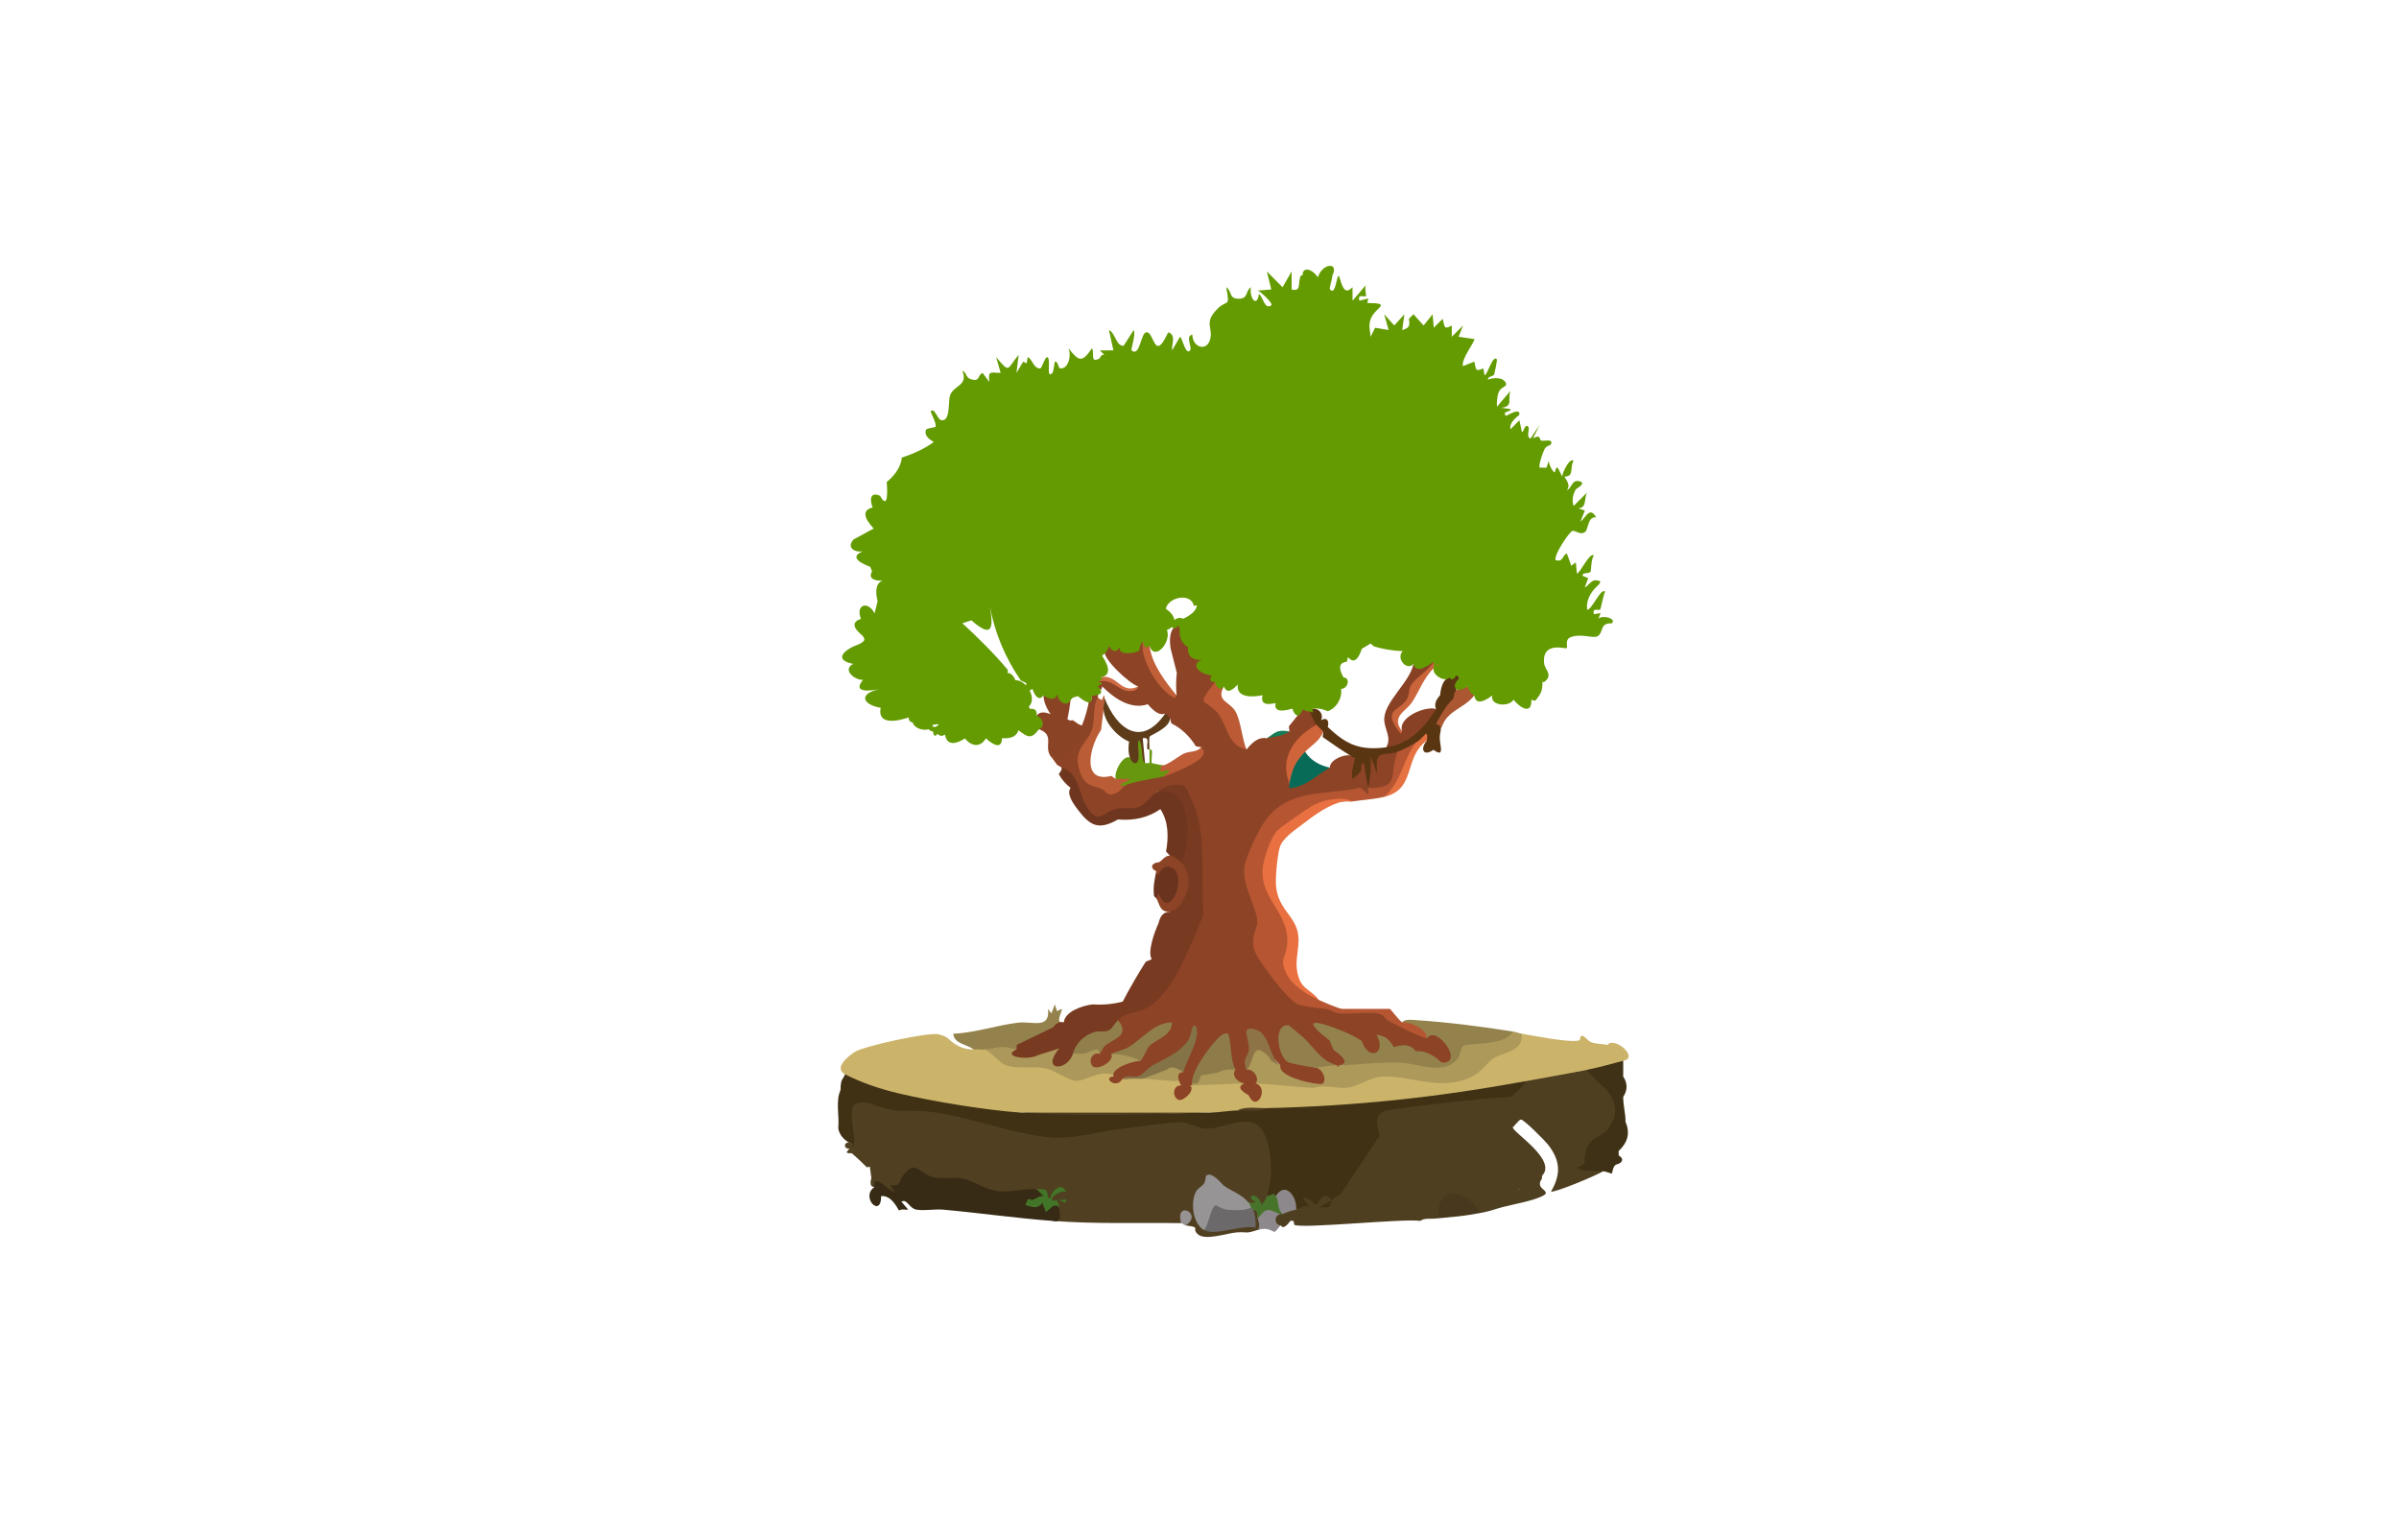 <?xml version="1.0" encoding="UTF-8"?><svg id="Layer_1" xmlns="http://www.w3.org/2000/svg" width="2500.58" height="1605.13" viewBox="0 0 2500.58 1605.13"><path d="M1586.14,1077.58c12.49,2.08,49.91,9.63,59.59,7.04,1.88-.5,1.49-4.04,1.86-4.29,3.42-2.27,6.69,4.36,10.86,6.05,5.72,2.31,12.68,1.55,17.03,2.96,7.21-9.46,33.57,13.46,16.46,16.46-8.23,9.75-26,14.43-37.62,9.4-3.06,6.66-6.39,7.36-11.76,2.35-15.36,9.85-33.87,13.09-51.72,9.4-2.82,1.75-5.69,3.4-8.69,4.75s-5.87,2.61-8.91,3.16c-76.08,13.75-156.57,22.68-233.87,24.46-3.1.07-6.23-.57-9.4-1.27-3.23-.71-6.38-1.75-9.51-2.88l-30.56,2.35c-6.11,6.24-22.01,9.62-28.21,2.35-65.81,1.49-131.64,1.49-197.49,0-6.01,4.5-13.87,5.33-23.59,2.5-27.91-2.74-67.44-9.73-95.07-15.75-13.69-2.98-55.58-12.75-62.22-21.98-1.03-1.44-1.81-3.06-2.51-4.74-11.81-6.28,2.25-18.41,10.53-23.49,9.76-5.99,77.08-20.88,87.28-18.13,3.12.84,6.11,1.79,8.81,3.6,8.19,7.8,16.07,12.2,27.39,12.15,3.25-6.76,8.38-6.39,11.76,0,8.76,1.2,17.07,5.32,24.92,12.37,25-.97,48.09,4.21,69.25,15.56l5.48-.7c8.95-3.76,40.25-14.3,34.36.99-.04.36-2.1,1.21-2.38,2.3,3.91.14,7.87-.01,11.79.05,6.77-1.61,15.12-2.54,21.16,0,4.21-4.92,35.65-3.75,37.14-2.57,3.64,2.89,3.78,4.06,2.83,9.62-.85,3.57-3.66,7.1-2.33,11.76,4.24-3.06,8.5-7.75,11.73-11.76l6.4-4.97c14.99-.76,29.99-1.29,45-1.6l5.03,4.22c.3.44-.66,2.61.5,4.14,2.08,2.75,10.88,3.23,8.93,12.32,5.9-.33,3.55-13.26,2.33-16.46l2.5-4.51c33.44,4.1,66.51,5.03,99.21,2.8,15.78-7.23,30.43-12.98,48.29-9.08,36.55,7.46,70.02,12.8,95.77-19.34l22.23-9.91c3.06-4.9,6.2-8.79,9.43-11.68Z" fill="#cbb36a"/><path d="M1395.7,1110.5c5.62-5.23-7.19-9.32-10.41-14.28-2.16-3.33-2.2-8.34-4.93-11.53-6.99-8.17-22.13-5.11-12.78-25.84,18.94,6.74,39.05,11.18,55.3,23.27,6.95,18.66,16.64,12.87,6.76-2.05-4.06-6.14-12.06-5.48-15.14-11.87,9.07,4.8,33.61,5.74,38.59,14.08.97,1.63-1.17,4.56-.97,4.69,2.1,1.34,12.04-2.54,17.12-1.93,6.17.74,6.02,6.12,8.06,6.57,3.22.72,7.44-.65,10.67.64,6.4,2.56,14.47,8.54,19.41,13.54,3.59-7.78-7.39-18.1-13.12-22.24-2.25-1.62-6.04-.74-6.87-1.26-7.79-4.89-18.73-10.92-25.86-16.46,2.3-3.6,9.26-2.74,13.01-2.5,34.89,2.26,68.05,6.59,102.19,11.91.93.8,1.74,1.65,2.14,2.66,4.7,12.06-43.31,16.1-51.03,16.38-2.89,18.43-19.64,25.4-36.64,23.22-29.7-7.07-59.49-5.09-90.1-2.46l-5.4-4.53Z" fill="#94824d"/><path d="M1586.14,1077.58c1.75,18.72-17.71,18.79-28.04,24.86-7.99,4.7-13.47,15.02-24.44,20.23-31.74,15.05-60.82-1.08-92-.5-13.59.25-26.65,11.7-40.2,11.93-10.1.17-21.17-3.55-32.83.07l-59.93-4.87c-1.09-2.84-7.18-8.66-9.4-14.11,2.1-21.93,13.79-37.92,27.81-10.42l7.45,5.72c9.55,3.57,14.69,10.33,18.1,11.29,4.75,1.33,10.22-.13,15.48.98,2.93.62,6.22,7.21,8.73,3.03l-7.04-12.95c3.68-6.16,11.52-6.94,23.51-2.35.78,0,1.57.02,2.35,0,20.32-.42,47.12-4.1,67.09-2.44,17.06,1.42,42.87,12.87,56.55-4.41,3.45-4.35,3.25-11.64,5.52-13.29,4.6-3.35,45.15.25,51.88-15.13,3.68.57,6.75,1.91,9.4,2.35Z" fill="#ad995a"/><path d="M1691.94,1105.79c0,.78-.02,1.57,0,2.35.13,4.69-.03,9.41,0,14.11,4.66,6.96,4.64,14.19,0,21.16-.03,8.57,2.28,17.59,2.35,23.51.01.78,0,1.57,0,2.35,5.5,12.79,1.64,22.27-7.05,30.56-.26,1.45.2,3.2,0,4.7,6.11,3.32,3.82,7.98-2.35,9.4-3.81,1.08-4.27,9.03-4.75,9.42-.38.3-5.92-2.2-9.35-2.37-12.5,6.01-42.78,4.85-23.42-10.7-1.22-9.53,2.94-19.57,10.32-25.8,11.34-6.29,22.45-15.15,21.03-29.27l3.83-4.76-5.3-1.28c-8.27-10.8-16.46-21.1-24.59-30.89l1.68-3.1c12.54-2.5,25.26-6.09,37.62-9.4Z" fill="#3f3115"/><path d="M1320.46,1246.86c7.44,13.67-10.55,13.74-18.81,7.05-7.85.25-21.13-8.82-28.68-14.08-8.55-10.99-13.34-12.08-14.36-3.26-13.54,9.14-13.03,27.08-4.25,39.3l.28,6.25c15.85-3.7,32.34-6.33,49.47-7.87-1.82-5.84-1.07-10.27,2.25-13.29,8.02-6.74,9.42,1.79,4.7,9.4,8.5-.86,8.61,10.23,0,11.76-14.55,4.53-9.27,1.76-22.07,2.6-9.82.64-33.23,9.26-40.88,1.56-6.32-6.36,4.35-6.64-12.28-8.86,1.69-10.88,2.24-17.26-4.7-2.35-45.67-.71-87.17,1.12-134.01-2.35,1.8-5.99,4.15-10.69,7.05-14.11-11.4-3.42-16.6-8.46-15.59-15.11l-7.92-3.7-4.1,4.52c-27.86,5.34-48.76,1.14-73.78-11.14-19.08,2.01-35.79-1.76-50.12-11.3-7.55,6.66-14.34,14.55-20.35,23.65-5.42-5.06-14.82-8.39-20.93-8.09-3.87-.26-4.91-3.35-3.11-9.26l-1.59-11.9-3.19.54c-4.96-5.06-10.17-9.94-15.62-14.65-5.98.12-6.88-.26-2.35-4.7-8.4.23-4.5-10.45,2.35-4.7,1.47-.3,1.82-1.24,1.29-2.75-12.78-36.88-3.93-54.6,34.98-36.5,47.34,1.34,94.37,10.56,140.7,23.89,40.34,6.42,81.21,4.5,122.61-5.77,25.51-5.38,47.82-4.42,72.56,1.29,16.73-4.39,33.07-5.86,49.03-4.41,19.63,8.06,24.85,63.25,11.44,78.33Z" fill="#503f21"/><path d="M1080.65,1239.81c8.93.79,13.99,11.38,2.95,11.97-.91.05,13.92,3.23,16.61,2.24l3.96,4.6c.31,8.63,2.9,16.48-7.05,14.11-38.35-2.84-75.86-8.31-114.05-11.73-8.84-.79-20.08,1.46-28.14-.08-7.37-1.41-9.6-11.73-15.32-8.19l7.04,8.22c-2.19.39-5.21-.5-7.05.02l-2.71.79c-5.72-10.77-11.87-15.73-18.45-14.89.21,23.67-22,1.09-7.05-9.4-2.19-17.74,18.02,7.57,21.16,4.68l-4.7-7.01c11.77,2.46,8.77-3.83,14.09-10.61,12.75-16.25,16.57-.71,30.42,2.52,10.49,2.45,21.32-.52,31.37,1.54,10.96,2.25,23.27,11.93,38.42,13.35,12.44,1.17,24.92-3.25,38.52-2.13Z" fill="#372b15"/><path d="M1548.52,1263.32c-20.68,4.39-33.28,5.24-54.08,7.05-.91-10.5-.09-20.81,9.5-26.95,20.31-12.99,32.65,6.03,44.58,19.89Z" fill="#48381d"/><path d="M1059.49,1094.04l-1.18,4.74c20.93-.84,40.84-8.74,59.96-16.47l-18.81,25.82c1.87,1.6,14.48-8.29,18.81-9.38,5.79-5.52,36.66-16.34,28.21,0-2.17,2.96-4.09,5.93-7.04,8.24,7.2,4.26,13.19-5.45,18.8-8.24,16.27-5.12,26.46-2.77,30.56,7.05-8.22,9.37-18.77,8.67-28.21,16.46.11-1.12-.05-1.85-1.18-2.33-15.67-4.15-29.88,8.28-39.37,6.66-7.97-1.36-21.59-11.49-31.71-13.18-12.69-2.11-28.89,1.46-41.15-3.52-5.82-2.36-13.34-12.9-20.6-15.84,2.68-9.04,31.64-11.04,32.92,0Z" fill="#ac985a"/><path d="M1242.88,1129.31c3.13-4.01,4.77-11.16,6.34-11.81,3.63-1.5,13.6-2.47,19.02-3.98,14.02-3.89,8.62-9.59,19.31,1.68,4.49,4.73,6.37,9.74,9.4,14.11l-56.43,2.35c.69-.85,1.69-1.5,2.35-2.35Z" fill="#ad995a"/><path d="M1191.15,1124.6c4.85-10.38,13.78-10.28,22.81-13.61,2.49-.92,5-4.61,7.01-4.92,1.49-.23,13.94,6.88,12.5,11.48-.89,3.21-1.12,8.95-2.35,14.11,1.3-7.34-3.68-4.3-8.15-4.67-10.64-.89-21.16-1.9-31.81-2.38Z" fill="#ad995a"/><path d="M1064.19,1159.87c65.82,1.49,131.65,1.49,197.49,0,9.05-.25,18.4-1.97,28.21-2.35l30.56-2.35c94.49-2.29,177.79-11.31,270.38-28.21l4.71,3.53-18.11,17.16c-16.51,1.85-132.47,10.67-136.76,17.23-2.76,4.22,2.24,14.52,1.95,19.56-.62,10.7-22.67,33.09-30.03,42.88-4.41,5.86-8.39,17.25-12.08,20.88-3.65,3.59-10,3.76-14.22,10.42-5.79,4.68-10.71,3.73-18.98.21-3.34,2.2-7.98,2.91-13.94,2.14h-2.35l-4.65-3.07c-2.01-12.41-5.47-14.61-16.51-11.04-3.42,2.94-4.68,1.61-2.35-2.35l-2.41-2.76c7.24-44.33.95-92.23-56.74-69.69l-9.53.9c-24.15-6.19-46.03-6.57-71.08-1.34-45.02,8.4-79.95,14.04-125.15,5.34-44.17-14.18-88.78-21.59-133.81-22.24-13.32-6.97-25.83-9.2-37.54-6.69-14.7,22.55-19.02,7.29-15.15-11.67.22-12.84,2.4-10.18,4.7-16.46,17.83,9.09,36.93,15.43,56.4,20.01,35.83,8.43,90.54,17.39,126.99,19.96Z" fill="#403114"/><path d="M1014.82,1094.04c-6.58-5.45-20.4-5.62-21.15-16.45,22.55-.9,45.19-8.8,67.28-11.48,15.32-1.86,33.68,7.34,31.48-14.38l3.49,4.68,3.56-9.38,2.34,7.09,4.67-2.42c1.67,2.29-8.15,15.85,2.37,14.12-1.72,1.11-4.17,6.39-8.57,9.07-4.68,2.84-38.41,19.76-40.8,19.15-18.61-4.75-14.33-2.06-32.92,0-3.83.43-7.91-.4-11.76,0Z" fill="#94824c"/><path d="M1261.68,1159.87c-60.94,1.66-137.55,4.23-197.49,0h197.49Z" fill="#503f21"/><path d="M1320.46,1155.17c-7.94,4.6-20.76,1.97-30.56,2.35,7.9-4.49,20.81-2.11,30.56-2.35Z" fill="#503f21"/><path d="M876.1,1136.36c-.09,5.08-1.61,16.37,3.56,18.79,3.61,1.69,5.64-8.41,12.77-10.67,18.47-5.85,23.55,6.13,36.71,8.19,11.95,1.87,26.81-.84,39.54.43,48.57,4.84,101.4,29.38,150.72,25.54,32.2-2.51,68.95-11.53,101.79-13.39,14.42-.82,27.78,4.66,41.73,4.15,14.66-.53,28.81-7.54,43.93-4.36,26.47,5.56,25.58,58.72,20.65,79.47,2.41,6.27-3.69,8.52-7.05,2.35,7.06-19.32,6.08-51.32-5.01-69.05-11.66-18.63-39.9-1.17-57.32-1.27-9.53-.05-18.82-7.12-29.93-6.66-14.1.59-41.27,4.69-57,6.47-24.12,2.74-48.64,10.71-73.02,9.45-43.31-2.23-96.95-26.04-139.26-27.66-25.97-1-21.42,2.15-47.66-6.39-37.08-12.07-18.54,20.78-21.09,43.41-1.1-.28-1.96-2.35-2.3-2.38-8.19-4.11-12.89-9.59-14.11-16.46,1.35-12.76-2.97-28.54,2.35-39.97Z" fill="#403114"/><path d="M1080.65,1239.81c2.82.23,7.17-.86,9.54.99,3.22,2.52.14,8.83,4.54,8.39,1.49-8.24,11.71-17.5,16.49-7.06-4.46-.9-17.24,4.45-14.08,9.43l14.06-1.14c1.29,7.49-6.47-1.25-9.38,1.16-.34.28,2.2,2.75,2.35,7.03-6.65-5.46-9.23,2.47-14.08,4.7l-3.55-9.36c-5.21,6.99-10.6,4.3-17.64,2.27,2.86-10.45,4.26-4.42,7.68-5.55,3.72-1.23,6.8-4.31,11.12-3.84l-7.05-7.03Z" fill="#427527"/><path d="M1334.57,1265.67c-.57,3.49.82,8.73,0,11.76-.16.58-5.2,6.67-5.83,6.71-2.41.17-6.56-5.47-17.69-2.01,2.89-5.04.78-7.68,0-11.76-2.13-15.11,17.73-19.04,23.51-4.7Z" fill="#8d888b"/><path d="M1231.12,1275.08c-6.92-24.81,23.73-9.67,4.7,2.35-1.37-.18-3.56-2.33-4.7-2.35Z" fill="#979293"/><path d="M1254.63,1282.13c-11.15-6.63-14.08-28.69-8.05-39.8,1.92-3.54,5.96-5.31,8.17-8.36,2.02-2.78,2.03-7.89,2.35-8.18,6.03-5.58,16.38,8.74,18.77,10.36,9.58,6.51,18.38,8.79,25.79,17.76,4.25.6,6,1.47,2.35,4.7-2.86,12.25-26.22,7.95-35.81,3.5-2.23,12.85-6.75,19.52-13.56,20.01Z" fill="#979495"/><path d="M1304,1258.62c3.34-3.21,4.8-1.75,2.35,2.35,2,6.09,2.84,12.39,2.36,18.82-14.67-3.59-42.31,9.34-54.09,2.34,5.17-3.17,7.31-25.2,12.89-25.61.63-.05,6.6,4.11,11.73,4.52,6.95.55,18.75,1.45,24.75-2.42Z" fill="#6b696a"/><path d="M1329.87,1246.86c8.04-.99,9.42,12.95,7.05,18.81-.71-.22-1.63.22-2.35,0-10.29-3.1-13.11-9.98-23.51,4.7-.74-3.89.6-7.94-4.7-9.4-.26-.8-1.96-1.55-2.35-2.35-.71-1.43-1.5-3.67-2.35-4.7,14.81-.6,1.34-1.03,2.34-5.85,1.15-5.55,11.18,2.02,10.58,8.19,2.8-2.53,4.62-5.93,5.89-9.39,2.04.19,6.05-2.47,7.05-2.35.17.02,2.26,2.21,2.35,2.35Z" fill="#47732a"/><path d="M1329.87,1246.86c9.9-16.23,22.39.81,21.16,14.11-.97,10.55-7.43,6.8-14.11,4.7-5.69-5-3.7-13.53-7.05-18.81Z" fill="#8d888b"/><path d="M1642.57,1117.55l4.98,1.23c2.83,7.18,20.6,31.12,27.12,31.54,2.81-2.23,4.62-2.51,7.87.15,2.44,9.67.8,15.58-5.08,24.3-8.56,12.7-19.84,8.36-24.94,26.81-2.75,9.93,3.99,10.85-9.93,15.9,8.98,3.98,18.74,3.07,28.2,3.51-6.1,4.27-51.62,23.01-54.08,21.14,10.77-18.67,9.62-32.73-3.5-49.37-2.97-3.76-25.19-26.15-27.91-25.67-2.39.42-6.16,6.23-8.49,8.06,0,5.36,46.79,34.02,30.5,50.55-4.83.6-9.8.69-14.91.28-5.52,8.77-8.32,7.28-12.75.15l-.55,1.92c-22,13.57-40.07-20.33-26.34-39.89,4.41-1.78,33.36-36.2,23.69-28.87-12.39,9.4-33.47,28.22-33.76,43.93-.45,23.99,20.15,34.35,41.11,36.59.73-6.71,18.22-17.49,23.51-11.76-.01,1.25-3.05,3.89-2.02,7.7,1.09,4.04,9.42,6.63,4.4,9.96-8.52,5.66-34.04,10.08-44.7,12.91l-6.04-.75c-21.56-33.87-73.74-40.57-73.98,10.24l-4.62,4.61c-17.29-2.66-124.71,8.53-131.17,4.06-1.25-.87,1.31-5.09-4.01-4.09-.53.1-3.88,6.2-8.07,6.57l-2.52-1.84c-6.6-.81-6.64-10.51,0-11.76.72-.94,1.51-.91,2.35,0,3.87-1.93,8.57-3.5,14.11-4.7.67-2.05,1.45-2.02,2.35,0l3.42-1.16c12.61,5.04,16.72,3.7,29.5-1.19.07-7.05,5.12-10.6,11.53-14.45,13.41-20.21,26.79-40.24,40.15-60.08-4.08-15.37-5.91-25.65,13.37-27.46,41.18-5.89,82.5-10.37,123.95-13.44,6.35-5.05,11.53-10.46,15.55-16.23,17.13-3.13,34.62-6.12,51.72-9.4Z" fill="#4f3f21"/><path d="M1564.98,1258.62c-5.65,1.5-10.05,3.34-16.46,4.7l-6.52-.88c-14.43-22.47-43.18-27.71-43.04,5.16l-4.51,2.77c-4.82.42-9.7-.71-14.11,2.35-2.66-60.76,58.38-57.91,84.64-14.11Z" fill="#4f3f21"/><path d="M1579.09,1228.05c-1.94-1.58-5.23-1.89-4.69-4.68,4.42-2.28,10,4.65,10.58,4.63,1.91-.07,5.02-9.18,7.03-9.18.83,0,2.77,3.6,4.65,3.68,2.11.09,6.33-5.62,10.64-3.84-2.91,3.3.04,6.51,0,7.03-.06.77,0,1.57,0,2.35-8.5,3.66-14.05,9-23.51,11.76-18.2-.3-21.45-9.9-4.7-11.76Z" fill="#4f3f21"/><path d="M1654.32,1115.2c8.85,13.53,24.18,19.27,28.21,35.27-3.89,2.81-6.25,6.08-11.7,3.63-5.75-2.59-28.15-27.82-28.27-36.54,3.86-.74,7.85-1.57,11.76-2.35Z" fill="#4f3f21"/><path d="M1579.09,1228.05c.31.25,2.73-.32,2.35,2.33-18.51-.05-7.75,4.31,2.35,9.43-30.02,8.74-54.42-22.7-42.9-51.12,1.8-4.45,34.09-36.18,36.72-35.73,20.98,3.62-18.67,33-21.74,38.95-9.25,17.96,2.65,38.7,23.21,36.14Z" fill="#4f3f21"/><path d="M1611.34,1141.4c4.18-1.19,5.66-.11,9.01,1.89,2.07,1.23,29.62,28.77,30.52,30.74,3.14,6.87-2.73,9.56-7.13,13.99-5.03-6.48-39.39-36.3-38.66-40.78.28-1.72,4.34-5.28,6.26-5.83Z" fill="#4f3f21"/><path d="M1353.38,1260.97c4.04-3.65,6.57-5.12,11.73-2.35l-7.02-9.38c5.36-2.97,12.86,7.94,14.04,7.03,2.1-1.63,6.88-16.89,16.49-4.73l-14.09,7.06,11.75.02c-1.68,2.64,4.02,6.68-7.05,2.37l2.33,7.02c-5.08-3.61-10.8,1.87-12.92,1.7-.88-.07-11.15-8.47-15.28-8.74Z" fill="#4f3f21"/><path d="M1228.77,652.03c7.52,4.76,14.42,1.81,21.14-2.35.13,13.44-4.56,12.68-16.42,11.77,8.64,22.07,21.12-2.06,35.24,0,6.51,5.59-24.69,15.4-25.85,16.48-7.14,6.6,21.28,5.74,23.49,2.32.13,13.46-4.56,12.66-16.43,11.78,8.29,12.31,24,6.52,35.27,2.35-1.33,16.88-15.06,9.28-18.67,11.96-.94.7.26,3.72-.14,4.47,2.14,4.6-.07,10.81-6.61,18.62,12.68,9.12,21.78,21.82,27.29,38.1l12.24,13.82c7.15-9.32,14.2-13.24,21.16-11.76,7.38-3.68,15.35-6.02,23.51-7.05l-.51-5.41c5.18-6.34,10.05-12.37,14.62-18.1,4.05-1.85,3.09-5.12,7.05,2.35,3.98,2.37,10.37,10.46,7.05,14.11l-.78,5.9c-21.02,11.62-29.27,31.94-27.43,55.23,2.56,2.31,7.9-.37,15.01-4.39,8.71-7.51,17.81-11.53,27.31-12.06-1.28-8.73,21.75-17.96,25.86-9.4,5.62.59,10,1.95,13.13,4.08l.97,28.84c11.37,3.92-2.19,11.91-9.22,2.79-4.31-1.34-54.11,6.35-63.41,9.55-14.04,4.82-21.44,10.41-30.81,21.84-27.24,33.24-22.68,63.16-7.78,100.51-8.71,27.99-1.91,36.83,15,58.45,7.12,9.09,14.42,18.27,23.58,25.35,30.83,9.8,58.05,13.21,90.24,13.02,12.71,11.5,27.7,20.36,43.53,27.11,9.97-14.88,40.25,27.81,15.05,25.25-7.96-7.4-15.49-12.33-26.77-11.75-4.63-6.45-12.23-7.85-22.81-4.19-4.84-8.25-8.16-11.41-17.99-12.96,11,20.23-8.74,27.76-15.46,6.43-7.76-5.08-16.11-8.88-24.78-12.18-33.73-12.85-31.77-6.07-8.71,11.81l4.12,9.86c6.82,4.54,18.38,13.78,5.67,15.94-.43,2.1-1.23,2.02-2.35,0l-15.56-2.62c-11.45-12.4-23.66-23.89-36.62-34.46-12.32,21.51,4.31,35.07,26.52,34.43l2.15,5c7.6-.8,14.35,12.99,8.43,16.85-2.92,1.9-46.66-6.14-43.69-19.2-9.71-9.51-18.14-20.22-25.32-32.13l-4.5-1.39c1.44,12.08-.37,24.82-5.45,38.22,6.23-2,14.37,8.83,9.4,14.11,14.73,4.63,1.16,31.4-7.24,12.34-6.23-3.43-13.38-8.42-4.51-12.34-6.7-.77-13.66-7.84-9.4-14.11-1.69-3.93-4.13-6.4-7.32-7.41l-4.1-25.13c-2.73-1.02-33.73,40.94-33.25,46.65-.07,1.49-.86,2.27-2.35,2.35,5.83,5.14-7.8,16.95-12.33,14.79-7.01-3.34-5.36-15.87,2.93-14.79-4.71-8.94-3.92-13.64,2.35-14.11-2.21-8.16-.37-16.84,5.52-26.04-10.71,9.62-23.22,16.74-37.52,21.37-8.3,8.3-18.8,12.2-31.48,11.72-6.96,11.71-21.14-1.99-9.4-2.35-2.41-9.29,20.14-16.09,28.21-16.46-4.29-3.99.91-12.37,4.24-16.47,48.99-37.75,1.31-6.61-16.16,7.29l-18.65,2.13c3.93,7.72-15.21,17.84-19.6,12.42-4.88-6.01.68-15.26,7.85-12.42-1.17-4.45-1.12-7.72.14-9.82l18.39-13.87c-1.03-4.56-.94-8.42.27-11.58-2.53-4.52-.37-7.85,6.46-9.97,29.9-4.24,42.35-25.15,55.6-49.94,4.1-7.68,21.9-44.39,22.52-50.31,1.88-17.9-.45-56.5-2.14-75.6-.85-9.57-8.45-49.37-15.84-54.97-1.27-.96-23.91.16-26.64,3.32.59.98,1.07,1.97,1.19,3,1.52,12.73-32.06,19.14-42.78,17.51-14.84,9.87-25.85,8.34-33.03-4.6-6.39-15.07-14.43-28.99-24.12-41.78l-4.66-2.86c-.74-2.3,11.14-40.15,13.33-45.66.24-.6,1.51-.78,3.08-.85l4.88,3.43c-3.48,28.13,11.5-13.83,11.7-23.82l3.4-1.66c-3-8.32,8.43-8.88,5.88-1.46,1.37,1.02,2.64,2.3,2.57,3.92-.07,1.49-5.45,27.59-5.97,28.98-12.88,21.43-23.16,43.19,3.22,57.44,3.42,1.85,14.85,7.19,18.23,4.64,2.69-3.62,6.08-4.72,10.17-3.29,6.66-9.42,29.67-16.04,39.97-9.4,6.48-6.02,14.16-10.84,23.02-14.45,8.78-3.18,14.43-8.56,16.95-16.12l-5.81-1.03c-6.61-10.7-15.14-18.68-25.58-23.93l-1.53-5.61c-5.68,3.42-7.2,1.06-4.7-4.7-4.76,2.45-10.86-.74-18.3-9.58-18.24,6.17-35.78-6.87-47.53-18.63-.54,4.7-2.89,4.51-4.7,0,.26-1.46-.27-3.25,0-4.7,7.49-4.68,16.07-2.67,25.74,6.05,5.29,2.85,12.39,3.6,16.58-1.35-7.69-1.37-39.98-30.61-34.62-38.26l4.05-4.06c1.51-.68,3.65-2.81,4.44-2.05.88.85-.84,4.74,1.43,4.39,5.66-13.05,18.82-11.4,8.24,2.33,7.79-1.19,6.67-7.21,14.08.02.09-5.54.81-9.98,7.08-9.4l3.37,5.06c2.72,19.06,15.09,42.59,31.9,51.37-.8-7.3-.73-15.13.2-23.47l-6.2-24.29c-1.86-8.61-1.91-24.1,8.35-25.12Z" fill="#8c4326"/><path d="M1517.96,703.75c4.53,1.54,4.26,4.46-.79,8.77,1.78,3.51,1.26,8.43-1.56,14.75,1.76.97,2.66,2.35,2.48,4.25-10.61,9.14-16.14,19.48-16.58,31.02-1.15,5.49-.93,7.67,0,14.11,1.37,7.88.18,10.55-7.4,4.99-10.45,7.47-14.37-.87-6.71-9.69-2.8-1.55-5.73-.21-8.78,4.02l-2.97-1.67c-7.1,9.94-13.37,13.08-18.81,9.4-3.09,5.11-8.53,7.79-16.31,8.02.93,9.8-1.65,15.64-7.73,17.51-.29,5.51-.7,10.04-6.52,12.09,2.04.58,1.99,1.37,0,2.35l-4.73-28.2c-4.17-.25-1.52,5.35-3.64,9.33-.25.47-6.52,6.19-8.06,7.1-2.22-7.32,1.87-15.38,2.33-21.15-11.23-7.03-22.38-14.49-33.46-22.38l.55-5.83c-4.76,5.08-10.69-1.35-7.05-7.05-4.26-5.38-4.56-9.41-7.05-14.11.44-.91,2.26-1.86,2.35-2.35,6.77-1.58,12.7,5.45,9.4,11.76,6.21-3.59,8.88.85,7.05,7.05,19.04,18.07,33.17,24.86,61.13,21.16l3.34-5.34c18.06-6.91,34.19-18.45,48.38-34.63-1.91-4.44-.51-9.17,4.22-14.19,1.06-11.04,4.36-17.28,9.88-18.72.67-1.16,5.3-1.8,7.05-2.35Z" fill="#5a3512"/><path d="M1494.45,689.64l1.05,3.47c-12.11,10.77-21.23,22.61-26.79,37.91-12.95,10.86-21.02,21.41-7.17,31.51-5.1-14.87,24.4-26.79,35.27-23.51-11.67,19.17-27.51,36.77-51.72,39.97,5.42-9.95-1.39-18.24-2.19-27.36-1.68-19.13,26.9-40.13,30.41-59.63,13.88,5.74,9.32-7.16,21.16-2.35Z" fill="#884125"/><path d="M1087.7,724.91c.51.18,5.59-2.92,9.38,2.35-1.5-9.31,4.38-9.12,11.79-7.04l-2.35,7.04,9.39,2.36c-3.4,27.5-7.63,37.63-18.81,61.13-11.42-11.42,4.07-23.87-14.11-30.56l-2.35-14.11c2.5-3.93,7.29-4.46,14.36-1.59-4.76-7.11-7.19-13.64-7.3-19.57Z" fill="#8b4326"/><path d="M1275.79,715.51c-8.99,15.51,6.5,15.74,12.23,26.56,5.75,10.88,6.36,27.51,11.28,39.27-19.75-4.33-19.74-23.88-29.54-37.47-3.89-5.39-14.33-11.37-14.81-12.2-2.7-4.68,8.61-15.58,11.43-20.86,3.96-1.16,8.33,4.44,9.4,4.7Z" fill="#bb5a35"/><path d="M1499.15,691.99c2.05.67,2.02,1.45,0,2.35-2.96.63-2.55.45-4.7,2.35-9.68,8.54-15.84,25.2-22.49,35.12-7.07,10.55-22.3,14.85-10.43,30.72-1.63,1.61-.34,4.06-3.44-.08-18.33-24.42,2.41-21.01,9.22-35.28,1.88-3.93.81-8.33,3.49-12.97,4.07-7.04,19.15-15.93,23.64-24.56,1.47.6,3.79-.12,4.7,2.35Z" fill="#c9643b"/><path d="M1529.71,715.51c3.88.28,7.87-.23,11.76.02-5.31,3.64-4.34,8.92-4.7,9.38-11.94,15.27-30.59,15.24-35.27,37.62,3.11-6.16-4.96-7.7-4.69-8.21,2.08-3.98,8.08-14.03,10.63-17.58,1.71-2.39,7.67-8.98,8.17-9.48-.85-6.78,3.85-10.7,14.11-11.76Z" fill="#ab5732"/><path d="M1198.2,673.19c2.15,18.84,16.47,37.5,28.21,51.72-1.88,3.38-1.44,3.14-4.74,1.22-14.9-8.67-33.77-39.37-30.53-57.64,1.3.12,5.26,3.56,7.05,4.7Z" fill="#c15f38"/><path d="M1186.45,715.51c-.39,3.25-3.17,4.32-5.97,4.75-14.72,2.24-20.23-14.32-36.35-9.45.27-1.42,1.96-3.17,2.35-4.7,17.94-4.6,21.67,18.67,39.97,9.4Z" fill="#cf6b44"/><path d="M1388.65,287.6c.1,3.71-3.44,12.82-2.34,14.09,6.16,7.18,6.59-15.25,9.36-14.08,3.03,8.93,5.19,21.31,14.11,11.74l.05,14.11,14.06-16.46c-1.84,2.62.45,11.33-.03,11.65-2.29,1.5-8.85-3.01-6.98,4.8l9.4-2.33-1.19,4.7c27.63.36,7.29,4.49,3.33,17.62-2.12,7.04-.2,10.82.21,17.65l4.7-9.43,14.1,2.35-4.68-16.43,10.56,11.7,10.57-11.69-2.32,16.44c7.38-2.22,8.16-3.92,7.05-11.77l4.71-4.68,10.56,11.71,9.4-11.66,1.18,14.04,9.36-9.38c2.11,8.13.87,11.79,9.42,7.05l.04,11.75,11.72-11.74-4.69,11.72,16.44,2.39c1.47,1.38-14.58,21.96-11.73,28.19l11.71-4.68c2.17,8.77.64,10.77,9.42,7.02l1.18,7.07c3.35.09,8.46-21.79,12.93-16.43.52.62-2.5,15.21-2.91,15.9-1.12,1.87-6.48,1.68-6.48,5.22,5.62-2.13,15.88-2.94,18.79,3.58,1.73,3.87-5.04,3.79-7.3,9.08-2.02,4.71-2.23,10.5-2.06,15.58l14.06-16.45c-3.18,9.87,3.28,15.57-9.41,17.63l9.42,1.2c1.28,3.23-9.59,2.18-4.67,7.03.55.54,14.83-9.36,14.04-1.17-.09.95-10.98,6.98-9.36,15.26l9.38-9.38,2.41,11.74c1.91,2.71,2.98-9.83,7.01-4.67,1.38,1.76-2.8,11.82,2.33,11.73l9.41-14.09-7.03,14.09c9.14-4.73,6.12,1.7,8.58,2.37,3.24.88,12.43-2.31,10.24,3.5-.78,2.07-4.35,1.21-6.6,5.11-1.66,2.88-6.99,17.83-5.16,19.59l7.03.03,2.33-7.05c.36,3.34,1.72,6.59,3.59,9.36,4.56,6.78,1.94-2.92,5.82-2.31l4.7,9.37c-.46-3.03,7.67-20.56,11.78-16.42-2.87,4.12-1.29,10.62-3.57,14.14-1.47,2.27-5.65,2.09-5.84,2.34-.46.62,7.44,8.17,2.37,14.05,5.28-1.86,4.93-11.15,12.88-9.38,8.44,1.88-2.86,7.5-3.59,8.69-3.09,5.05-4.16,11.53-2.23,17.15l14.08-14.08c-3.57,6.57.16,16.05-9.39,16.47l7.04,2.34-4.68,11.73c5.85-4.26,9.46-16.53,16.43-4.75-9.26-.49-7.89,12.89-11.64,15.51-4.64,3.24-9.31-1.35-12.86-1.39-2.5-.03-19.46,24.29-17.81,30.59,8.38,2.23,6.36-4.19,11.72-7.04l4.72,12.95,4.69-3.54,1.19,11.73c3.51-.93,13.63-23.09,17.63-18.79-2.93,3.46-2.84,15.92-3.36,16.61-2.34,3.11-8.84.1-8.37,4.52l5.85,2.33-3.49,9.45c.98,1.25,6.42-7.11,10.54-7.14,9.47-.06,4.3,4.14,1.19,7.14-6.43,6.21-10.5,14.43-9.38,23.51,4.76.51,14.48-23.43,18.77-18.8-1.92,3.21-4.47,17.8-5.09,18.53-1.51,1.74-8.65-2.68-6.63,4.97l7-1.21-2.3,5.9c4.58-4.26,19.03-.19,14.1,4.69-.3.3-5.28-.46-8.23,2.33-2.79,2.64-2.68,10.01-7.46,11.54-5.66,1.81-16.96-3.34-27.38.7-6.34,2.46-2.87,9.85-3.97,11.35-1.01,1.37-25.5-7.63-23.74,15.27.57,7.38,10.1,12.76.24,19.96-3.31,1.87-2.76-7.47-2.78-7.01,2.06,10.64.64,18.46-4.27,23.47-1.61,3.7-3.36,3.77-6.39,1.96.59,16.36-11.5,8.83-18.56.2-5.21,8.24-25.09,5.91-22.09-4.47-11.36,8.42-17.62,8.4-18.8-.04-3.42-1.84-5.77-4.97-7.05-9.4-11.47,8.21-18.73.61-8.12-8.88l-3.64-2.87c-2.64,4.94-4.99,5.72-7.05,2.35-4.43,5.77-18.49-2.64-16.46-9.4-1.06-4.35,1.95-6.02,4.7-2.35v-2.35c-3.25,2.6-4.86,2.04-4.7-2.35-12.27,9.37-19.32,10.15-21.16,2.35-6.43,7.95-18.7-5.54-11.13-13.27-10.36-.39-20.31-2.02-29.85-4.89l-3.69-3.01-9.11,5.43c-2.51,7.89-7.32,17.37-14.4,8.68l-1.3,4.86c-10.55,1.09-6.83,10.1-3.4,16.3,7.94.59,4.1,12.39-2.52,11.9,1.37,10.15-5.18,20.47-13.94,23.37-5.78-2.65-11.27-3.44-16.46-2.35,2.18,3.48,1.13,4.78-2.35,2.35-2.37.62-4.72-.17-7.05-2.35-2.95,8.92-8.02,9.11-11-.37-13.27,4-19.1,2.08-17.47-5.74-7.8,1.48-16.04,2.54-13.61-8.2-10.53,2.23-27.73,2.83-25.81-11.24-4.57,4.92-11.32,10.91-14.39,2.03-3.63,5.76-8.35.56-9.4-4.7-5.14.4-6.19-2.44-3.36-6.72-18.14-2.04-23.74-17.37-2.39-16.73-16.13,2.47-23.53-1.78-22.2-12.76-6.41-3.46-9.36-9.65-8.86-18.59l-.81-3.99c-11.51,11.47-8.57-12.65,4.7-7.05,9.05-4.42,13.76-9.12,14.11-14.11l-3.13.71c-3.07-14.25-26.85-9.18-29.28,3.02,10.38,6.88,13.2,17.25,1.16,22.1,5.06,12.37-12.88,33.33-18.13,16.49-4.62,3.9-6,.07-7.05-4.7-2.16,2.8-3.35,6.03-3.59,9.69-3.85,3.13-24.59,5.76-19.74-4.6-3.06,6.75-8.64,6.61-11.93-.39-.81,4.15-3.19,7.59-7.14,10.34,8.96,13.72,8.2,21.24-2.27,22.57,4.03.76,3.25,2.33-2.35,4.7,6.29.77,5.61,2.01,0,4.7,7.41,6.87,2.8,9.22-6.21,9.79,1.12,9.05-3.72,9.17-14.53.35l-5.12,1.62-2.35,2.35c-3.29,8.06-13.74,2-13.67-5.91-2.33,5.95-7.18,6.35-14.55,1.21-4.18,5.25-8.1,2.89-11.76-7.05-3.38,4.67-7.71-.63-6.05-5.72l-5.86-2.82c-16.07-23.24-26.81-48.84-32.22-76.82,3.99,23.35,2.11,32.76-19.28,14.17l-9.47,3.01c13.68,12.35,33.39,31.73,47.19,48.4.52.63.28,1.89-.17,3.33,3.52.15,6.32,2.72,8.39,7.71,10.76-.86,23.15,18.77,13.9,27.4l1.22,2.51c5.22-.87,7.43,1.76,7.05,7.05,6.44,2.28,9.31,10.81,2.35,14.11-8.26,10.94-11.93,8.22-21.42,1-1.85,6.25-7.56,9.02-17.13,8.31-.31,12.72-10.3,6.12-16.78.13-5.82,9.84-15.01,8.6-21.9.12-8.36,5.43-18.83,8.57-20.75-4.13-2.77,2.01-5.34,1.97-7.83-.73-2.84,3.84-4.03,1.93-4.7-2.35-7.5-1.3-4.68-6.81,2.35-4.7,5.4-2.78,4.62-3.56-2.35-2.35-2.21,8.76-19.2,5.49-21.16-2.35-3.28-.64-4.12-2.55-4.19-5.33-11.57,4.04-32.91,8.46-29.15-9.99-19.64-3.44-23.11-15.14-1.08-19.32-19.91,3.42-25.66.14-17.26-9.84-6.44.65-17.54-6.51-14.4-13,4.27-8.85,24.41.08,5.18-3.39-23.93-4.32-9.12-15.97,5.03-20.77,4.87-2.56,7.66-4.32,3.38-9.03-10.33-8.46-10.8-14.25-1.41-17.37-5.92-14.48,7.03-19.57,14.19-5.71l3.13-12.51c-3.52-15.06-.02-22.53,10.48-22.43-7.45,1.93-22.22,1.03-16.22-8.85l-1.89-4.69c-16.07-6.2-18.7-11.59-7.9-16.17-9.28,1.25-16.82-4.33-9.49-12.41l20.96-11.42c-11.15-11.96-11.51-19.27-1.08-21.95-3.35-7.87-2.47-16.84,7.6-12.16,6.22,10.81,8.58,6.03,7.08-14.34,9.51-7.89,14.75-16.38,15.73-25.45,11.69-3.89,23.32-8.94,33.34-16.27-7.45-4.17-10.09-8.59-7.92-13.26,3.9-1.62,9.06-2.04,9.42-2.36,2.44-2.19-5.29-15.79-4.72-16.42,3.95-4.38,6.92,8.44,10.83,9.27,9.98,2.13,7.23-19.82,9.26-25.64,3.91-11.18,19.3-9.9,12.84-25.96,5.31,2.4,2.82,7.98,10.73,9.44,7.82,1.44,4.9-4.53,10.38-7.1l7.07,9.39c-1.45-12.03.93-9.58,11.76-9.41l-4.67-16.44c14.82,17.69,10.87,12.43,23.47-2.35l-2.32,18.8,7.06-11.76,3.53,1.85,1.18-6.52c5.02,2.07,5.78,11.82,12.87,11.78,1.86,0,4.4-10.36,7.09-11.81,5.16.1-1.72,24.09,5.84,16.47.89-.9,1.97-9.36,2.41-11.73,3.96-.53,2.97,6.7,5.83,7,8.54.88,11.78-14.26,8.28-21.12,10.85,13.53,14.05,16,24.67.01,2.98,6.11-2.37,15.65,7.61,10.95.57-.27,1.98-5.03,5.29-3.94l-4.67-4.64,14.09-.04-4.67-21.15c6.6,2.71,7.25,16.49,15.23,16.48l10.58-16.47c2.41,4.37-3.12,20.44-2.32,21.13,8.76,7.53,9.53-17.72,15.29-18.83,5.46-1.05,7.45,13.06,11.77,14.14,5.44,1.36,10.46-14.65,11.72-14.09,8.05,3.57,2.84,12,3.56,18.8l8.21-14.13c2.2.02,5.91,20.01,10.57,14.12,2.51-3.17-5.51-14.91,2.34-16.44,0,12.98,14.47,18.21,18.4,5.42,3.9-12.69-7.52-17.39,8.3-32.81,9.87-9.61,12.58.16,8.62-21.98,6.23,3.84,2.34,11.99,12.91,11.99,10.57,0,6.68-8.15,12.91-11.99-2.25,9.86,5.87,22.64,8.24,7.05,3.95,1.82,5.83,17.2,12.94,11.72,2.2-1.69-11.28-14.49-14.1-15.27l14.09-1.18-4.68-18.78,16.42,16.44,9.41-16.44.03,18.81c10.49,2.51,6.12-6.3,9.39-14.12,4.97-3.45,3.58,6.06,3.43,5.62-5.52-16.3,7.37-14.93,14.59-4.12,3.68-14.11,22.64-17.31,14.9-1.5Z" fill="#639b01"/><path d="M1442.72,830.71c-10.9,2.54-21.88,3.08-32.92,4.7-50.45-2.62-113.7,52.23-79.13,105.05,14.19,19.65,20.85,38.91,11.41,62.52,3.17,18.26,17.73,29.73,32.45,39.33,4.66,2.13,21.2,9.4,24.69,9.4h49.37c.96,0,8.29,10.5,12.93,14.11,8.72-.82,26.13,7.23,25.86,16.46-13.34-3.5-26.92-11.55-39.77-17.82-3.13-1.53-4.71-5.54-8.31-6.97-9.37-3.73-32.84.44-44.66-1.2-4.16-.58-7.75-3.59-12.13-4.32-9.57-1.6-21.61-1.83-30.09-5.18-9.76-3.85-43.31-47.35-45.54-57.9-3.01-14.26,3.74-21.25,3.66-27.26-.21-15.19-15.34-36.67-13.63-56.84.92-10.85,15.77-41.34,22.56-50.36,24.73-32.85,62.25-25.19,98.56-33.38l8.19,7.31c.2-1.52-.21-3.24.02-4.7.12-.76-.13-1.59,0-2.35l3.39-4.69c14.4,1.3,21.44-8.55,21.12-29.55l6.06-3.38c4.67-1.64,14.33-6.68,18.81-9.4.98,1.3,1.67,2.5,1.38,3.38-1.86,5.63-14.51,33.36-17.68,38.08-4.4,6.58-9.29,11.62-16.62,14.96Z" fill="#b55532"/><path d="M1409.81,835.41c-2.92.43-6.67-.55-9.4,0-15.18,3.06-30.16,14.11-42.32,23.51-8.05,6.22-20.94,14.43-24.06,24.14-2.45,7.64-4.01,26.04-4.16,34.64-.52,30.57,21.76,35.72,23.51,58.78,1.18,15.49-5.66,27.2,1.13,44.71,4.01,10.34,14.54,12.67,20.03,21.12-12.49-5.7-28.12-15.04-34.1-28.19-6.66-14.66-.52-15.37.99-27.25,4.34-34.11-26.62-47.28-25.5-79.39.38-10.78,8.32-35.04,16.42-42.54,4.41-4.09,32.05-23.32,37.46-26.02,10.5-5.24,28.96-9.08,39.99-3.5Z" fill="#e97040"/><path d="M1205.26,826.01c8.75-6.06,17.78-9.88,28.99-7.14,1.46.36,9.2,17.48,10.41,20.63,13.17,34.31,6.58,77.72,9.77,114.44-12.7,28.36-31.27,83.04-60.18,97.34-11.81,5.84-19.17,2.8-28.96,12.18,1.29,11.24-8.31,17.66-28.8,19.25-6.16,5.77-12.23,11.11-18.22,16.01-6.27,18.53-33.94,17.94-14.19-5.81l-22.21,7.04c-10.64,5.86-38.53,1.44-22.38-5.93l.38-4.85,37.84-18.22c3.28-4.54,7-6.26,11.15-5.15.87-11.25,19.57-17.69,30.1-18.77,10.75.68,21.18-.29,31.3-2.91,7.41-14.17,15.43-28.06,24.07-41.65l6.23-2.51c-4.86-7.42,2.95-28.88,7.07-37.64,1.68-7.94,5.59-11.85,11.74-11.73l.52-5.21c13.07-7.28,19.36-28.74,9.6-41.29l1.64-5.23-2.61-5.59c6.67-19,9.98-65.58-19.39-63.41l-3.87-3.88Z" fill="#783a21"/><path d="M1205.26,826.01c36.96-10.86,37.21,51.64,25.86,72.89-4.42,4.87-11.64-1.48-11.76-7.05l-3.93-4.21c2.7-14.83,2.69-31.19-5.94-44.12-12.44,8.62-27.21,12.2-44.29,10.75-19.98,11.47-28.83,6.64-41.52-9.92-4.39-5.73-12.51-16.67-7.76-23.03-5.34-4.21-9.44-8.98-12.28-14.31l2.87-4.49c-.15-.68.03-1.56,0-2.35,17.92,5.03,17.71,26.23,25.37,39.28,13.33,22.69,16.92,6.31,32.79,3.6,7.34-1.26,14.9.58,21.91-1.6,5.84-1.82,12.64-11.23,18.68-15.41Z" fill="#6f361f"/><path d="M1393.35,1110.5c-7.98.09-17.98,2.5-23.51,2.35-2.97-.08-24.21-4.22-26.54-5.2-11.17-4.7-17.02-40.26-.46-38.9,1.06.09,14.35,11.44,16.49,13.47,11.27,10.69,16.91,23.05,34.02,28.28Z" fill="#937f4b"/><path d="M1151.18,727.26v4.7l-3.5,29.07c-11.2,15.68-21.71,55.94,10.61,47.83l4.64,3.04c13.81-9.38,26.92,1.91,6.44,5.63l2.97,1.43c-1.48.75-5.3,6.7-9.54,8.18-10.19,3.56-8.9-2.25-14.17-4.46-11.34-4.76-17.42-2.98-22.68-17.26-9.34-25.39,8.56-30.58,12.9-46.98,2.39-9.04.08-21.9,5.27-31.17,1.38.55,3.72,2.76,4.62,2.34.24-.11.77-3.92,2.44-4.69.1.77-.13,1.6,0,2.35Z" fill="#ba5c35"/><path d="M1242.88,1129.31c-3.38-11.2,25.08-48.69,32.14-51.37,1.66-.63,5.42-1.49,5.63,1.03,3.26,12.12,1.68,24.6,6.9,36.23-7.47-.74-11.69-.24-18.99,3.09l-16.72,2.88c-1.33,4.99-2.8,10.07-8.97,8.14Z" fill="#8d7c4a"/><path d="M1193.5,795.44c.82.39,3.23-.2,4.69.02.13-4.69-.09-9.43.01-14.12.07.12,2.1-.64,2.44,1.35.51,3.03-.87,12.02-.08,12.74.44.4,11.15,2.38,11.75,2.36,13.01,3.52,12.05,6.25,0,11.76-9.59,2.17-31.88,5.3-39.97,9.4-14.08.01,7.89-4.81,4.7-7.03l-14.11-.02c-2.5-9.49,13.14-33.88,18.81-16.46,3.28-7.69,3.81-16.12,1.57-25.3,1.6-1.87,4.61-1.6,6.99-.73.26,8.69.69,17.75,3.2,26.02Z" fill="#66970e"/><path d="M1146.48,1098.74c1.66-9.87-10.27-1.6-15.9-.55-4.2.78-9.46-.18-12.32.55,2.83-11.22,11.78-19.75,22.88-22.97,4.73-1.37,9.97.41,14.72-1.72,3.11-1.4,6.45-7.73,9.42-10.57,13.9,16.35-5.81,19.63-14.01,27.19-2,1.84-2.98,5.59-4.8,8.08Z" fill="#917f4b"/><path d="M1214.66,743.72c2.45,1.73,3.54,3.82,4.7,4.7,1.4,9.62-20.01,17.94-20.79,19.17-1.33,2.1-.3,10.18-.37,13.74-.11-.19-1.8.27-2.03-.24-1.97-4.56,3.43-13.28-5.02-11.5l2.34,25.85c-4.27-2.04-2.21-19.2-5.88-23.54-4.42-.02,4.12,25.86-5.88,23.54-4.77-3.8-6.4-11.25-4.88-22.35-14.09-5.84-30.89-25.31-25.69-41.13-.35-1.27.26-3.23,0-4.7,12.71,32.81,38.56,52.65,63.48,16.46Z" fill="#5e3c1a"/><path d="M1386.29,800.15c-13.33,7.25-24.69,19.79-40.94,21.33-2.79-.2-.88-3.59-1.38-4.87-2.05-12.1,2.34-35.07,16.46-32.92,5.52,8.98,15.69,14.65,25.86,16.46Z" fill="#086b58"/><path d="M1158.23,1098.74c6.17-3.07,12.03-3.67,17.72-6.97,15.16-8.79,26.66-25.93,45.75-25.93-.21,14.21-17.09,17.6-23.57,24.61-3.75,4.06-4.86,10.25-9.34,15.35-8.94-4.65-20.59-6.95-30.56-7.05Z" fill="#917f4b"/><path d="M1372.19,755.48c.75.94,5.61,5.68,7.05,7.05-3.19,9.59-12.16,14.35-18.81,21.16-10.7,10.97-13.05,17.43-16.46,32.92-10.55-27.07,5.18-48.26,28.21-61.13Z" fill="#cf6339"/><path d="M1169.99,1124.6c4.05-4.67,11.67-1.23,17.17-2.81,3.09-.89,9.65-8.66,14.49-11.38,12.27-6.89,26.84-12.3,36.19-24.93,3.39-4.58,4.53-14.38,5.06-14.96,3.1-3.38,4.41.27,4.75,3.56,1.3,12.34-10.52,30.28-14.18,43.46-8.08-5.46-13.91-6.24-17.48-2.35l-24.84,9.4c-7.01-.31-14.14.11-21.16,0Z" fill="#847346"/><path d="M1334.57,1110.5c-13.92-5.2-7.31-5.26-15.2-11.83-15.2-12.66-11.44,8.12-20.07,16.53-5.21-12.76,2.12-12.42,2.52-22.35.39-9.53-9.98-25.27,7.56-19.47,14.46,4.79,13.82,29.68,25.19,37.12Z" fill="#8d7346"/><path d="M1212.31,809.55l7.08-5.88c-6.36-3.26-10.84,6.4-9.4-4.69l2.32-1.19c4.49-.09,16.89-10.07,21.82-12.27,5.8-2.6,13.1-1.1,18.15-6.54.89,2.23,3.66,2.49,2.04,7.67-2.37,7.55-33.38,20.95-42.01,22.9Z" fill="#bd5c36"/><path d="M1343.97,762.53c-8.58,5.66-13.69,4.61-23.51,7.05,8.15-5.14,10.31-9.71,23.51-7.05Z" fill="#157d57"/><path d="M1456.83,783.69c-9.45,22.85,3.9,38.31-30.56,37.62,1.91-11.19,3.23-21.42,2.38-32.9l7.01,18.79c-3.22-27.91,5.58-18.02,21.18-23.5Z" fill="#8c4326"/><path d="M1487.39,771.93c-24.94,17.63-10.63,50.85-44.67,58.78,17.97-15.77,19.14-37.36,32.92-56.43,4.18-2.54,7.24-5.91,10.59-9.39,2.33.57.99,4.88,1.16,7.04Z" fill="#e67141"/><path d="M1219.36,891.84c3.5-.03,9.34,4.6,11.76,7.05,13.27,13.52,8.23,34.08-3.43,47.18-3.14,3.53-7.74,3.95-8.32,4.55-11.13-.05-10.18-7.83-14.11-14.11-2.82-12.45,5.52-10.03,10.84.02,9.55-3.27,9.78-34.84-1.29-27.34-5.07,7.38-11.23,10.37-9.55-.89-6.92-3.34-5.28-8.79,2.35-9.4,3.19-.75,6.24-7.01,11.76-7.05Z" fill="#8c4326"/><path d="M1205.26,908.3c1.13,13.18,3.41-10.46,16.5-3.61,16.79,8.79-3.36,57.6-14.17,25.99l-2.33,5.84c-.5-.8-1.71-1.47-2.35-2.35-1.17-9.55.46-17.18,2.35-25.86Z" fill="#6a331d"/><polygon points="1101.94 797.38 1097.11 790.74 1110.65 749.04 1132.89 758.63 1101.94 797.38" fill="#8b4326"/></svg>
